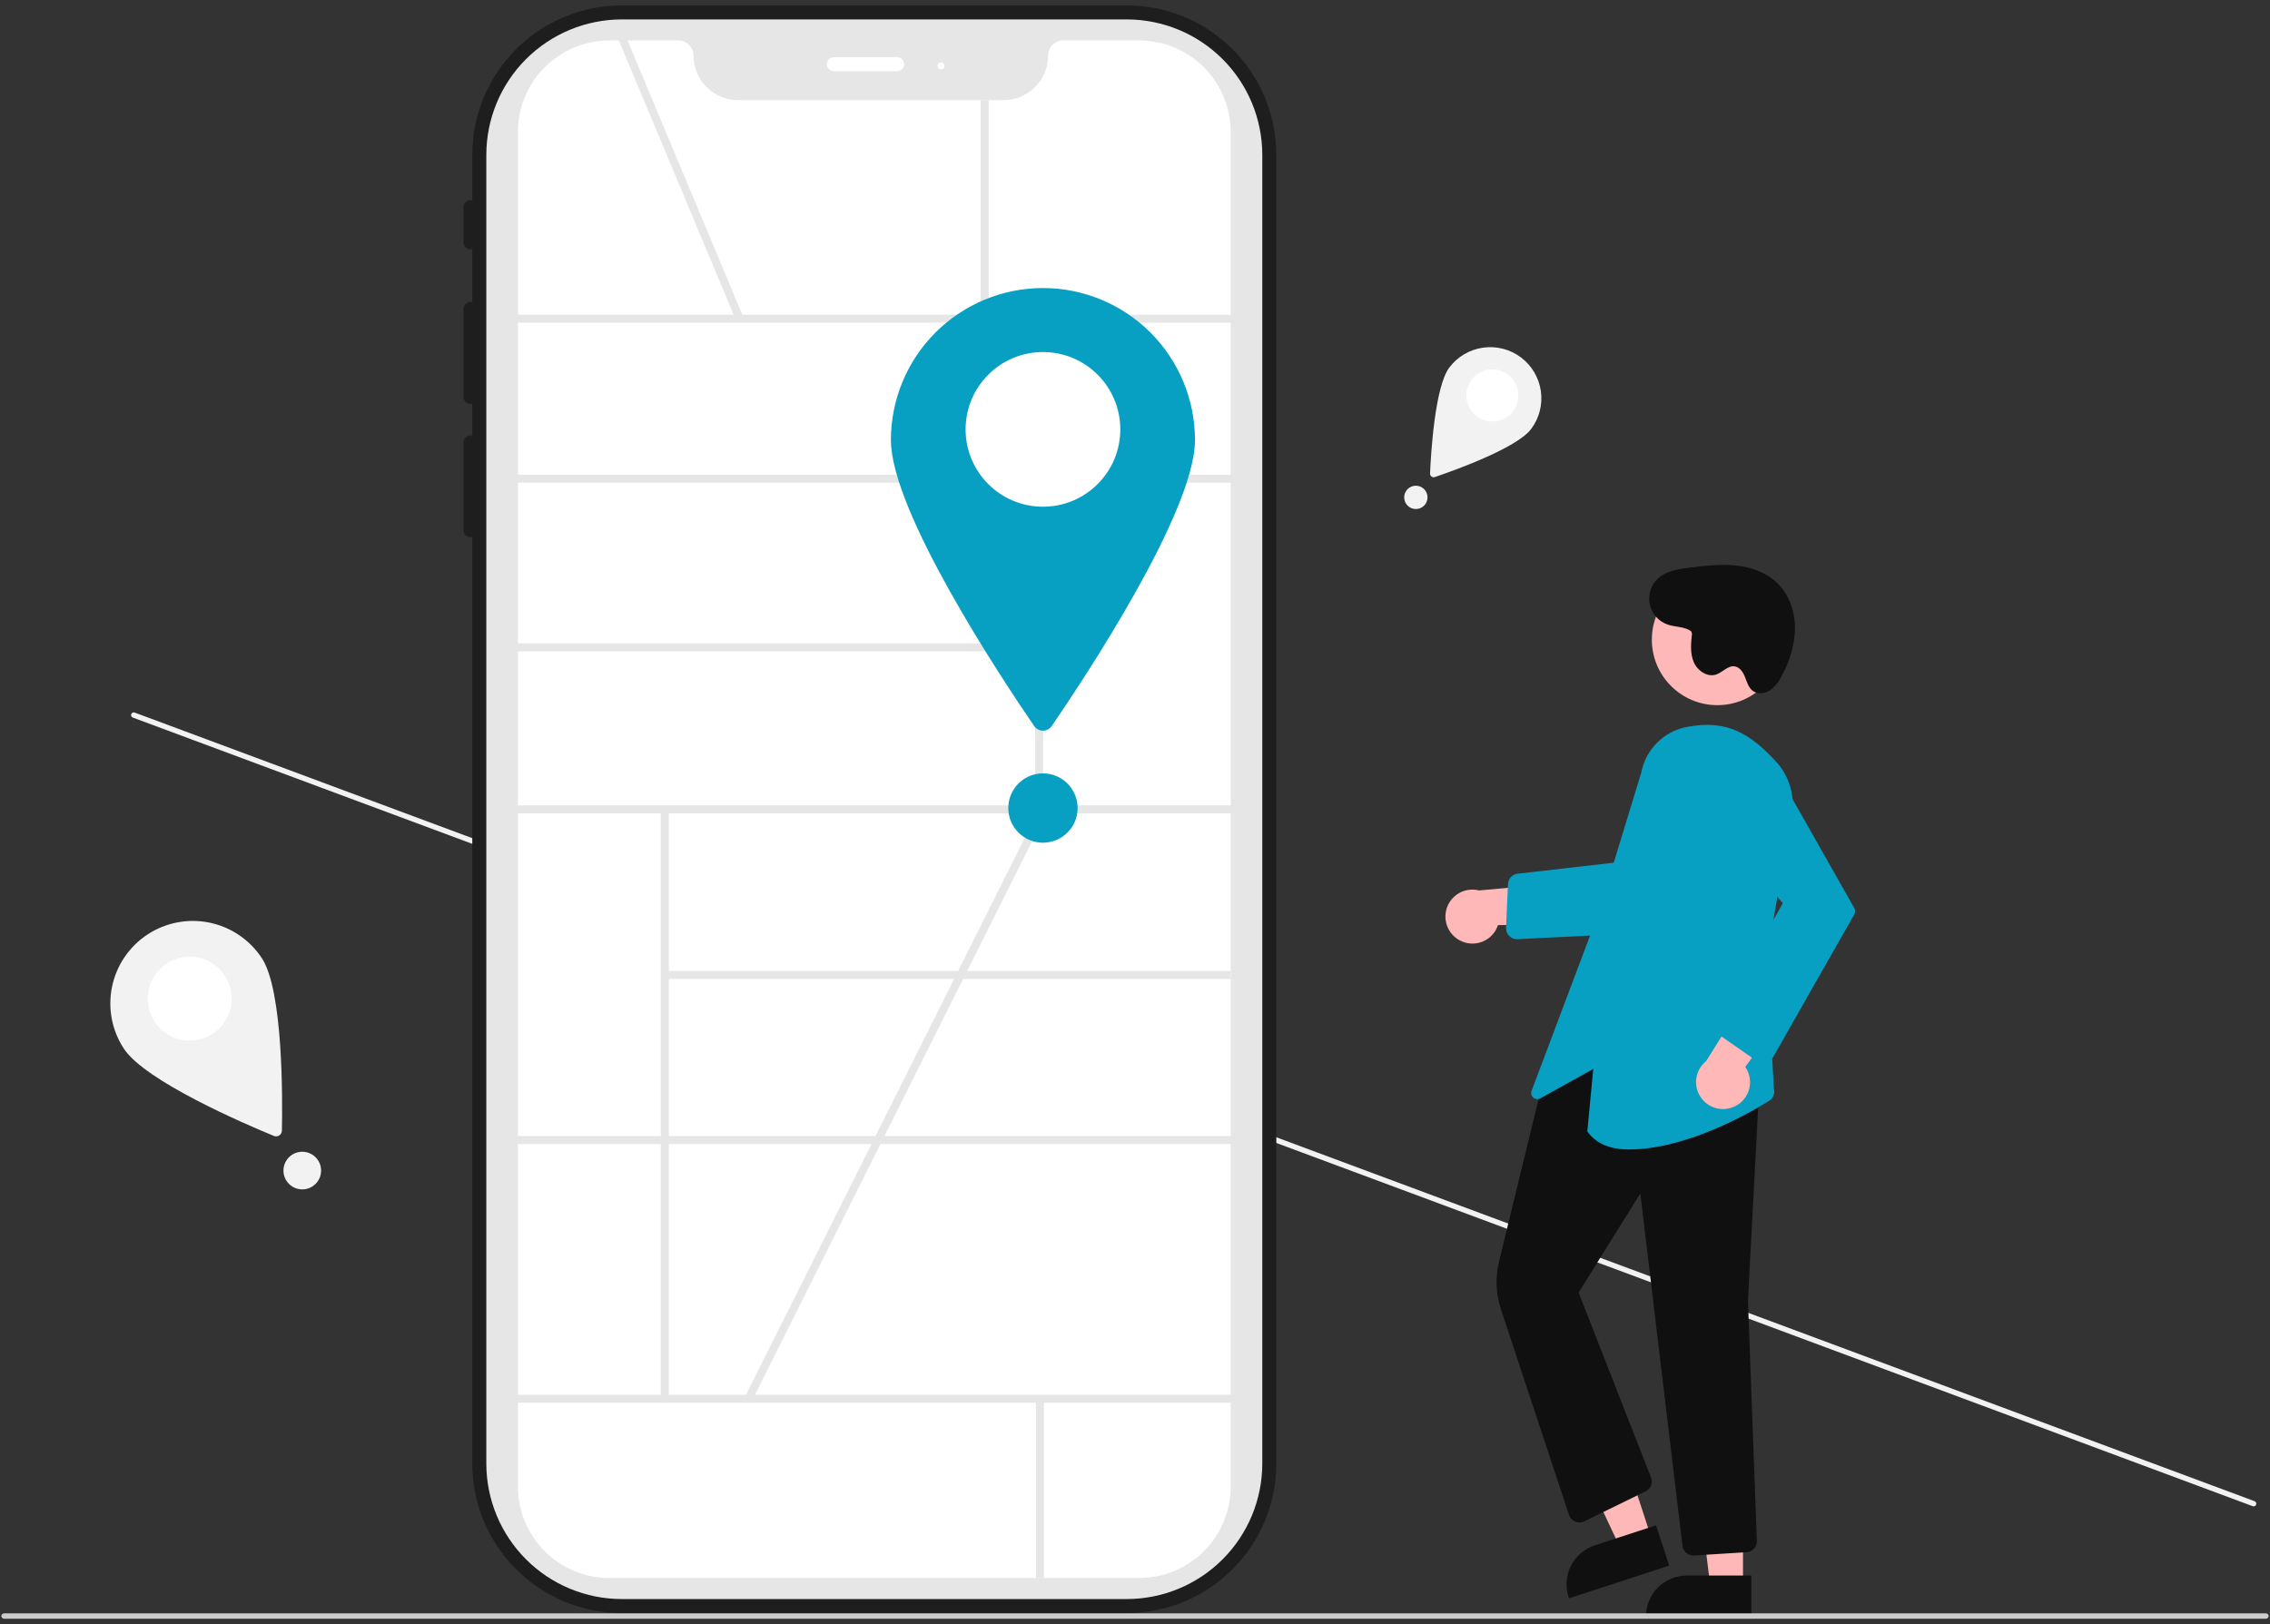 <svg width="211" height="151" viewBox="0 0 211 151" fill="none" xmlns="http://www.w3.org/2000/svg">
<rect x="0" y="0" width="211" height="151" fill="#333333" stroke="none"/>
<g clip-path="url(#clip0_131_608)">
<path d="M209.711 139.892C209.688 139.954 209.641 140.004 209.582 140.031C209.522 140.059 209.454 140.061 209.392 140.038L12.344 66.716C12.282 66.692 12.233 66.646 12.205 66.586C12.178 66.527 12.176 66.459 12.198 66.397C12.221 66.335 12.268 66.285 12.328 66.258C12.387 66.231 12.455 66.228 12.517 66.251L209.565 139.574C209.626 139.597 209.676 139.643 209.704 139.703C209.731 139.763 209.734 139.831 209.711 139.892Z" fill="#F2F2F2"/>
<path d="M104.745 0.5H57.791C54.108 0.504 50.577 1.969 47.972 4.574C45.368 7.178 43.903 10.709 43.899 14.393V18.637C43.802 18.61 43.701 18.606 43.603 18.626C43.505 18.645 43.413 18.687 43.334 18.748C43.255 18.809 43.191 18.887 43.147 18.977C43.104 19.067 43.082 19.166 43.083 19.266V22.53C43.082 22.63 43.104 22.729 43.147 22.819C43.191 22.909 43.255 22.987 43.334 23.048C43.413 23.11 43.505 23.151 43.603 23.171C43.701 23.19 43.802 23.186 43.899 23.16V28.101C43.802 28.075 43.701 28.071 43.603 28.09C43.505 28.11 43.413 28.151 43.334 28.213C43.255 28.274 43.191 28.352 43.147 28.442C43.104 28.532 43.082 28.631 43.083 28.731V36.89C43.082 36.99 43.104 37.089 43.147 37.179C43.191 37.269 43.255 37.348 43.334 37.409C43.413 37.47 43.505 37.512 43.603 37.531C43.701 37.55 43.802 37.547 43.899 37.52V40.503C43.802 40.477 43.701 40.473 43.603 40.492C43.505 40.512 43.413 40.553 43.334 40.615C43.255 40.676 43.191 40.754 43.147 40.844C43.104 40.934 43.082 41.033 43.083 41.133V49.292C43.082 49.392 43.104 49.491 43.147 49.581C43.191 49.671 43.255 49.75 43.334 49.811C43.413 49.872 43.505 49.914 43.603 49.933C43.701 49.952 43.802 49.949 43.899 49.922V136.085C43.903 139.768 45.368 143.299 47.972 145.904C50.577 148.508 54.108 149.973 57.791 149.977H104.745C108.428 149.973 111.959 148.508 114.564 145.904C117.168 143.299 118.633 139.768 118.637 136.085V14.393C118.633 10.709 117.168 7.178 114.564 4.574C111.959 1.969 108.428 0.504 104.745 0.5ZM115.7 136.085C115.697 138.989 114.542 141.774 112.488 143.828C110.434 145.882 107.649 147.037 104.745 147.04H57.791C54.887 147.037 52.102 145.882 50.048 143.828C47.995 141.774 46.839 138.989 46.836 136.085V14.393C46.839 11.488 47.995 8.703 50.048 6.65C52.102 4.596 54.887 3.441 57.791 3.437H104.745C107.649 3.441 110.434 4.596 112.488 6.65C114.542 8.703 115.697 11.488 115.7 14.393V136.085Z" fill="#1E1E1E"/>
<path d="M104.745 148.672H57.791C54.454 148.668 51.255 147.341 48.895 144.981C46.535 142.621 45.208 139.422 45.204 136.085V14.393C45.208 11.055 46.535 7.856 48.895 5.496C51.255 3.137 54.454 1.809 57.791 1.805H104.745C108.082 1.809 111.281 3.137 113.641 5.496C116.001 7.856 117.328 11.055 117.332 14.393V136.085C117.328 139.422 116.001 142.621 113.641 144.981C111.281 147.341 108.082 148.668 104.745 148.672Z" fill="#E6E6E6"/>
<path d="M105.905 146.714H56.631C54.38 146.711 52.222 145.816 50.631 144.224C49.039 142.633 48.144 140.475 48.142 138.224V12.253C48.144 10.002 49.039 7.845 50.631 6.253C52.222 4.661 54.38 3.766 56.631 3.764H63.057C63.429 3.764 63.785 3.912 64.049 4.175C64.312 4.438 64.46 4.795 64.46 5.167C64.461 6.266 64.898 7.319 65.675 8.097C66.453 8.874 67.506 9.311 68.605 9.312H93.278C94.377 9.311 95.431 8.874 96.208 8.097C96.985 7.319 97.422 6.266 97.423 5.167C97.424 4.795 97.572 4.438 97.835 4.175C98.098 3.912 98.454 3.764 98.826 3.764H105.905C108.156 3.766 110.314 4.661 111.905 6.253C113.497 7.845 114.392 10.002 114.395 12.253V138.224C114.392 140.475 113.497 142.633 111.905 144.224C110.314 145.816 108.156 146.711 105.905 146.714Z" fill="white"/>
<path d="M83.389 6.619H77.515C77.342 6.619 77.176 6.551 77.053 6.428C76.931 6.306 76.862 6.14 76.862 5.967C76.862 5.794 76.931 5.628 77.053 5.505C77.176 5.383 77.342 5.314 77.515 5.314H83.389C83.563 5.314 83.729 5.383 83.851 5.505C83.973 5.628 84.042 5.794 84.042 5.967C84.042 6.14 83.973 6.306 83.851 6.428C83.729 6.551 83.563 6.619 83.389 6.619Z" fill="white"/>
<path d="M87.469 6.456C87.649 6.456 87.795 6.31 87.795 6.13C87.795 5.95 87.649 5.803 87.469 5.803C87.289 5.803 87.143 5.95 87.143 6.13C87.143 6.31 87.289 6.456 87.469 6.456Z" fill="white"/>
<path d="M115.982 29.26H46.489V30.004H115.982V29.26Z" fill="#E6E6E6"/>
<path d="M115.982 44.136H46.489V44.88H115.982V44.136Z" fill="#E6E6E6"/>
<path d="M115.982 74.88H46.489V75.624H115.982V74.88Z" fill="#E6E6E6"/>
<path d="M115.982 105.624H46.489V106.368H115.982V105.624Z" fill="#E6E6E6"/>
<path d="M115.982 129.674H46.489V130.417H115.982V129.674Z" fill="#E6E6E6"/>
<path d="M96.957 29.632H96.213V75.252H96.957V29.632Z" fill="#E6E6E6"/>
<path d="M62.168 75.239H61.424V130.045H62.168V75.239Z" fill="#E6E6E6"/>
<path d="M114.395 90.273H61.796V91.016H114.395V90.273Z" fill="#E6E6E6"/>
<path d="M97.037 130.045H96.293V146.714H97.037V130.045Z" fill="#E6E6E6"/>
<path d="M96.461 59.813H48.018V60.557H96.461V59.813Z" fill="#E6E6E6"/>
<path d="M58.134 3.294L57.448 3.581L68.41 29.776L69.097 29.489L58.134 3.294Z" fill="#E6E6E6"/>
<path d="M91.896 9.312H91.153V29.632H91.896V9.312Z" fill="#E6E6E6"/>
<path d="M111.076 40.913C111.076 47.578 100.772 63.107 97.761 67.503C97.67 67.636 97.548 67.745 97.406 67.82C97.263 67.895 97.105 67.934 96.944 67.934C96.783 67.934 96.624 67.895 96.482 67.82C96.34 67.745 96.218 67.636 96.127 67.503C93.115 63.107 82.811 47.578 82.811 40.913C82.811 37.165 84.3 33.571 86.951 30.92C89.601 28.27 93.196 26.781 96.944 26.781C100.692 26.781 104.286 28.27 106.937 30.92C109.587 33.571 111.076 37.165 111.076 40.913Z" fill="#07A0C3"/>
<path d="M96.944 47.112C100.915 47.112 104.134 43.892 104.134 39.922C104.134 35.951 100.915 32.731 96.944 32.731C92.973 32.731 89.754 35.951 89.754 39.922C89.754 43.892 92.973 47.112 96.944 47.112Z" fill="white"/>
<path d="M96.473 75.466L69.243 129.871L69.908 130.203L97.138 75.799L96.473 75.466Z" fill="#E6E6E6"/>
<path d="M135.688 87.433C136.009 87.606 136.364 87.706 136.728 87.726C137.092 87.747 137.456 87.687 137.794 87.552C138.133 87.417 138.437 87.209 138.687 86.943C138.936 86.677 139.124 86.36 139.238 86.014L148.096 85.861L145.496 82.061L137.482 82.789C136.888 82.637 136.258 82.708 135.712 82.989C135.167 83.27 134.744 83.742 134.522 84.314C134.301 84.887 134.298 85.52 134.513 86.095C134.727 86.67 135.146 87.146 135.688 87.433Z" fill="#FFB8B8"/>
<path d="M141.006 87.323C140.869 87.323 140.733 87.295 140.607 87.241C140.48 87.187 140.366 87.108 140.271 87.009C140.176 86.909 140.103 86.792 140.054 86.664C140.006 86.535 139.984 86.398 139.99 86.261L140.169 82.199C140.179 81.957 140.275 81.727 140.44 81.55C140.605 81.373 140.828 81.26 141.069 81.234L151.331 80.057L150.987 86.826L141.056 87.321C141.039 87.322 141.023 87.323 141.006 87.323Z" fill="#07A0C3"/>
<path d="M153.504 143.001L150.615 143.945L145.6 133.249L149.865 131.856L153.504 143.001Z" fill="#FFB8B8"/>
<path d="M155.156 145.561L145.839 148.604L145.801 148.486C145.645 148.01 145.585 147.508 145.624 147.008C145.662 146.509 145.799 146.022 146.026 145.575C146.252 145.129 146.565 144.731 146.945 144.405C147.326 144.079 147.767 143.831 148.243 143.676L153.933 141.817L155.156 145.561Z" fill="#101010"/>
<path d="M162.015 147.474L158.975 147.474L157.529 135.75L162.016 135.75L162.015 147.474Z" fill="#FFB8B8"/>
<path d="M162.79 150.421L152.989 150.42V150.296C152.989 149.795 153.088 149.299 153.28 148.836C153.471 148.374 153.752 147.953 154.107 147.599C154.461 147.245 154.881 146.964 155.344 146.772C155.807 146.58 156.303 146.482 156.804 146.482H156.804L162.79 146.482L162.79 150.421Z" fill="#101010"/>
<path d="M157.398 144.621C157.15 144.62 156.91 144.529 156.724 144.364C156.538 144.199 156.419 143.972 156.39 143.725L152.471 110.962L146.734 120.171L153.465 137.371C153.557 137.609 153.556 137.873 153.464 138.11C153.371 138.347 153.193 138.542 152.965 138.655L147.255 141.449C147.125 141.513 146.983 141.548 146.838 141.552C146.692 141.556 146.548 141.529 146.415 141.473C146.281 141.417 146.161 141.333 146.062 141.226C145.964 141.12 145.889 140.993 145.844 140.856L139.516 121.738C139.039 120.299 138.977 118.755 139.336 117.283L143.428 100.492L143.475 100.466L152.698 95.414L152.751 95.434L163.613 99.398L162.476 120.923L163.302 143.264C163.313 143.529 163.219 143.788 163.041 143.985C162.863 144.182 162.614 144.301 162.349 144.316L157.462 144.619C157.441 144.62 157.419 144.621 157.398 144.621Z" fill="#101010"/>
<path d="M151.415 106.872C149.792 106.872 148.425 106.41 147.57 105.235L147.542 105.197L148.096 99.389L143.173 102.122C143.071 102.179 142.954 102.203 142.838 102.191C142.722 102.179 142.612 102.131 142.524 102.055C142.435 101.979 142.373 101.877 142.344 101.764C142.315 101.651 142.322 101.532 142.363 101.423L148.502 85.119L152.556 71.838C152.757 70.775 153.276 69.798 154.044 69.036C154.813 68.275 155.795 67.765 156.859 67.574C160.47 66.911 162.621 68.129 165.105 70.833C165.705 71.491 166.148 72.277 166.398 73.132C166.648 73.987 166.7 74.888 166.549 75.766L164.2 89.194L164.89 101.234C164.943 101.442 164.929 101.661 164.85 101.86C164.77 102.059 164.63 102.227 164.449 102.342C162.529 103.564 156.641 106.872 151.415 106.872Z" fill="#07A0C3"/>
<path d="M159.631 65.563C162.994 65.563 165.72 62.837 165.72 59.474C165.72 56.11 162.994 53.384 159.631 53.384C156.268 53.384 153.541 56.11 153.541 59.474C153.541 62.837 156.268 65.563 159.631 65.563Z" fill="#FFB8B8"/>
<path d="M161.217 102.881C161.548 102.729 161.842 102.507 162.078 102.229C162.314 101.951 162.486 101.625 162.583 101.273C162.679 100.922 162.697 100.553 162.635 100.194C162.574 99.835 162.434 99.493 162.227 99.194L167.449 92.037L162.85 91.819L158.596 98.649C158.116 99.031 157.793 99.576 157.688 100.181C157.583 100.785 157.703 101.407 158.026 101.929C158.35 102.451 158.853 102.836 159.441 103.011C160.029 103.187 160.661 103.141 161.217 102.881Z" fill="#FFB8B8"/>
<path d="M164.045 98.843C163.791 98.879 163.531 98.817 163.32 98.67L159.863 96.259C159.655 96.115 159.508 95.899 159.452 95.652C159.396 95.406 159.433 95.147 159.558 94.927L165.713 83.976L159.523 76.524C159.197 76.133 158.957 75.678 158.818 75.189C158.678 74.7 158.641 74.187 158.711 73.683C158.78 73.179 158.954 72.695 159.22 72.261C159.487 71.828 159.841 71.455 160.259 71.166C160.678 70.877 161.152 70.678 161.652 70.582C162.151 70.486 162.665 70.496 163.161 70.609C163.657 70.723 164.124 70.939 164.532 71.243C164.94 71.547 165.28 71.932 165.531 72.375L172.366 84.44C172.415 84.526 172.44 84.623 172.44 84.721C172.44 84.82 172.415 84.917 172.366 85.002L164.785 98.338C164.715 98.461 164.621 98.568 164.507 98.652C164.393 98.737 164.264 98.796 164.126 98.828C164.099 98.834 164.072 98.839 164.045 98.843Z" fill="#07A0C3"/>
<path d="M157.197 58.696C156.594 58.246 155.76 58.316 155.046 58.081C154.621 57.94 154.24 57.691 153.942 57.356C153.644 57.023 153.438 56.616 153.347 56.178C153.255 55.739 153.281 55.285 153.42 54.859C153.56 54.434 153.809 54.053 154.142 53.754C154.914 53.063 156.011 52.906 157.039 52.779C158.447 52.606 159.869 52.433 161.281 52.57C162.693 52.708 164.114 53.185 165.147 54.158C166.285 55.232 166.845 56.83 166.849 58.394C166.809 59.965 166.378 61.502 165.594 62.865C165.351 63.383 164.986 63.833 164.529 64.178C164.054 64.491 163.385 64.573 162.928 64.235C162.532 63.942 162.388 63.429 162.209 62.971C162.03 62.513 161.726 62.025 161.239 61.954C160.612 61.863 160.134 62.5 159.535 62.709C158.699 63 157.769 62.355 157.428 61.538C157.087 60.72 157.177 59.795 157.272 58.914" fill="#101010"/>
<path d="M210.872 150.252C210.872 150.318 210.846 150.381 210.799 150.427C210.753 150.474 210.69 150.5 210.624 150.5H0.376C0.31 150.5 0.247 150.474 0.201 150.427C0.154 150.381 0.128 150.318 0.128 150.252C0.128 150.186 0.154 150.123 0.201 150.077C0.247 150.03 0.31 150.004 0.376 150.004H210.624C210.69 150.004 210.753 150.031 210.799 150.077C210.846 150.123 210.872 150.186 210.872 150.252Z" fill="#CCCCCC"/>
<path d="M96.944 78.351C98.724 78.351 100.167 76.908 100.167 75.128C100.167 73.348 98.724 71.905 96.944 71.905C95.164 71.905 93.721 73.348 93.721 75.128C93.721 76.908 95.164 78.351 96.944 78.351Z" fill="#07A0C3"/>
<path d="M142.321 39.887C140.974 41.681 135.064 43.78 133.366 44.355C133.314 44.373 133.26 44.377 133.206 44.369C133.153 44.36 133.102 44.339 133.059 44.306C133.015 44.274 132.981 44.231 132.957 44.182C132.934 44.133 132.923 44.08 132.926 44.025C133.003 42.234 133.366 35.972 134.712 34.178C135.469 33.169 136.596 32.502 137.845 32.324C139.094 32.146 140.362 32.471 141.371 33.228C142.38 33.986 143.047 35.112 143.225 36.361C143.403 37.61 143.078 38.878 142.321 39.887Z" fill="#F2F2F2"/>
<path d="M138.717 39.185C140.053 39.185 141.136 38.102 141.136 36.766C141.136 35.429 140.053 34.346 138.717 34.346C137.38 34.346 136.297 35.429 136.297 36.766C136.297 38.102 137.38 39.185 138.717 39.185Z" fill="white"/>
<path d="M131.606 47.328C132.205 47.328 132.69 46.842 132.69 46.243C132.69 45.644 132.205 45.158 131.606 45.158C131.007 45.158 130.521 45.644 130.521 46.243C130.521 46.842 131.007 47.328 131.606 47.328Z" fill="#F2F2F2"/>
<path d="M24.346 89.097C26.326 92.123 26.263 102.237 26.202 105.128C26.201 105.216 26.177 105.301 26.135 105.378C26.093 105.454 26.032 105.519 25.959 105.567C25.886 105.615 25.803 105.644 25.716 105.652C25.629 105.661 25.541 105.648 25.46 105.614C22.786 104.513 13.492 100.524 11.511 97.497C10.959 96.655 10.578 95.711 10.39 94.721C10.202 93.731 10.212 92.714 10.417 91.728C10.623 90.741 11.021 89.805 11.588 88.973C12.156 88.14 12.882 87.427 13.725 86.876C14.568 86.324 15.512 85.944 16.502 85.757C17.492 85.57 18.509 85.579 19.496 85.786C20.482 85.992 21.418 86.391 22.25 86.959C23.082 87.527 23.794 88.253 24.346 89.097Z" fill="#F2F2F2"/>
<path d="M17.633 96.749C19.788 96.749 21.536 95.002 21.536 92.847C21.536 90.692 19.788 88.945 17.633 88.945C15.478 88.945 13.731 90.692 13.731 92.847C13.731 95.002 15.478 96.749 17.633 96.749Z" fill="white"/>
<path d="M28.097 110.583C29.063 110.583 29.847 109.8 29.847 108.834C29.847 107.868 29.063 107.084 28.097 107.084C27.131 107.084 26.348 107.868 26.348 108.834C26.348 109.8 27.131 110.583 28.097 110.583Z" fill="#F2F2F2"/>
</g>
<defs>
<clipPath id="clip0_131_608">
<rect width="210.744" height="150" fill="white" transform="translate(0.128 0.5)"/>
</clipPath>
</defs>
</svg>
